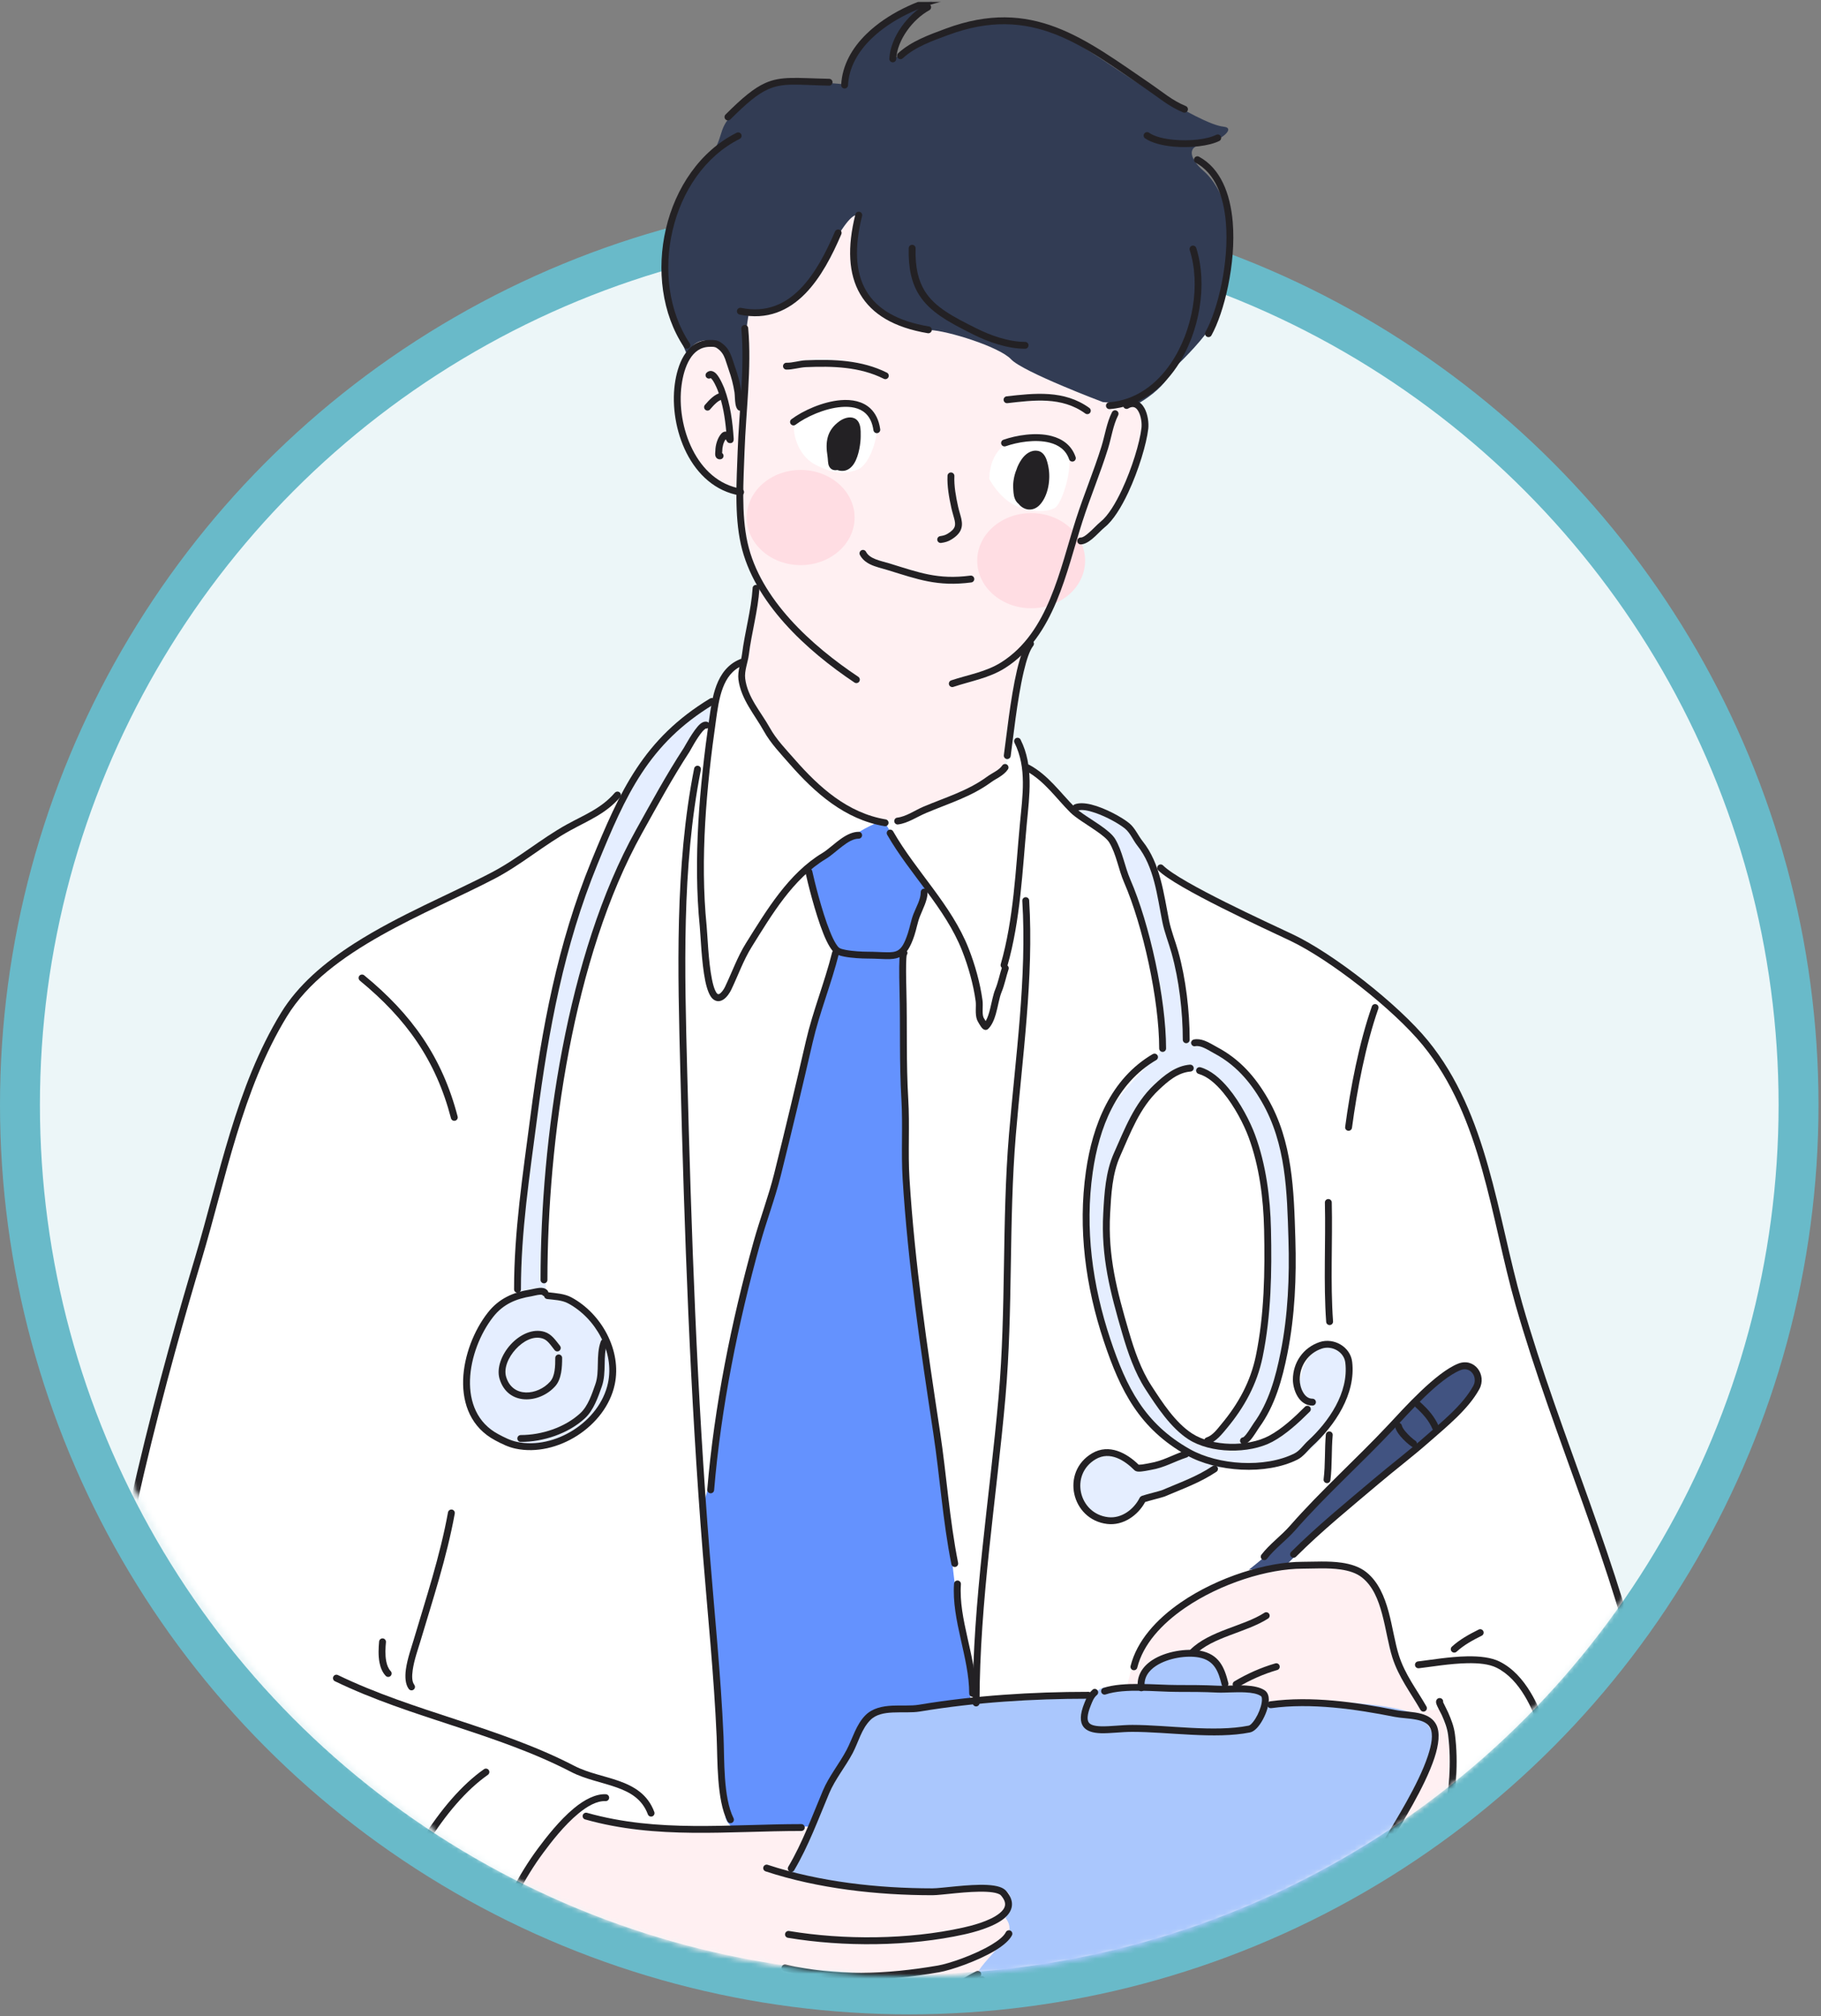 <svg width="365" height="404" viewBox="0 0 365 404" fill="none" xmlns="http://www.w3.org/2000/svg">
<rect x="0" y="0" width="365" height="404" fill="#808080" stroke="none"/>
<g clip-path="url(#clip0_5472_26790)">
<circle cx="182.25" cy="221.4" r="178.25" fill="#ECF6F8" stroke="#69BAC9" stroke-width="8"/>
<mask id="mask0_5472_26790" style="mask-type:alpha" maskUnits="userSpaceOnUse" x="8" y="-17" width="350" height="414">
<path d="M356.923 217.071C356.923 315.632 278.923 395.51 182.73 395.51C86.537 395.51 8.537 315.632 8.537 217.071C8.537 167.774 28.051 109.401 59.616 63.355C91.189 17.297 134.73 -16.308 182.73 -16.308C230.73 -16.308 274.271 17.297 305.844 63.355C337.409 109.401 356.923 167.774 356.923 217.071Z" fill="#ECF6F8" stroke="#69BAC9"/>
</mask>
<g mask="url(#mask0_5472_26790)">
<path fill-rule="evenodd" clip-rule="evenodd" d="M138.871 73.69C138.871 73.69 132.128 59.69 132.964 51.475C133.801 43.261 137.307 35.768 141.37 32.109C145.434 28.451 143.438 25.831 147.118 22.719C150.799 19.602 154.124 16.577 158.428 16.402C162.732 16.227 168.863 16.862 168.863 16.862C168.863 16.862 170.586 10.95 171.581 10.107C172.576 9.265 178.303 2.839 182.716 1.527C187.135 0.214 188.218 -0.628 184.767 2.385C181.316 5.399 178.592 8.407 178.636 10.54C178.68 12.672 181.103 10.879 186.342 7.909C191.581 4.945 202.765 2.194 209.766 5.388C216.761 8.582 226.238 15.817 231.817 18.973C237.395 22.123 242.591 25.109 245.265 25.388C247.939 25.667 244.275 28.549 240.972 28.97C237.669 29.391 238.653 32.044 241.251 34.264C243.849 36.484 247.491 42.375 246.167 51.202C244.844 60.029 244.51 63.294 241.634 66.974C238.757 70.66 234.961 74.106 234.961 74.106C234.961 74.106 233.326 79.662 221.885 83.704C210.444 87.746 161.305 91.76 150.29 87.002C139.276 82.244 138.871 73.701 138.871 73.701V73.69Z" fill="#323C54"/>
<path fill-rule="evenodd" clip-rule="evenodd" d="M171.793 43.146C171.793 43.146 170.738 42.407 167.582 47.877C164.432 53.346 162.999 56.162 159.384 59.405C155.775 62.648 150.049 63.091 150.049 63.091C150.049 63.091 149.546 65.509 149.524 68.15C149.502 70.786 148.583 81.604 148.583 81.604C148.583 81.604 146.155 71.076 145.761 70.414C145.367 69.758 140.013 65.126 137.246 71.803C134.484 78.481 134.637 82.37 137.142 88.178C139.652 93.986 142.928 96.715 145.553 97.677C148.178 98.64 148.709 101.314 148.709 101.314C148.709 101.314 148.37 105.651 149.436 109.638C150.503 113.625 151.974 117.191 151.974 117.191L151.148 122.993C151.148 122.993 149.086 132.301 148.971 133.122C148.856 133.942 147.812 139.482 147.812 139.482C147.812 139.482 160.828 169.677 173.735 169.108C186.642 168.539 198.963 160.604 199.395 159.696C199.828 158.788 202.103 150.524 202.103 150.524L205.515 130.015C205.515 130.015 211.044 121.358 212.559 116.693C214.069 112.028 215.015 108.096 215.015 108.096C215.015 108.096 218.892 107.806 220.172 106.231C221.447 104.65 224.941 100.373 227.003 95.413C229.065 90.453 229.601 85.153 229.273 83.409C228.945 81.664 226.675 80.472 225.412 80.669C224.148 80.865 221.047 80.57 221.047 80.57C221.047 80.57 205.018 74.532 202.66 72C200.303 69.468 189.852 66.263 186.472 66.143C183.092 66.023 175.217 62.703 173.593 59.536C171.968 56.375 171.175 53.663 171.203 50.775C171.23 47.887 171.782 43.146 171.782 43.146H171.793Z" fill="#FFF0F2"/>
<path fill-rule="evenodd" clip-rule="evenodd" d="M160.484 94.171C166.451 94.171 171.296 98.448 171.296 103.709C171.296 108.971 166.451 113.247 160.484 113.247C154.517 113.247 149.672 108.971 149.672 103.709C149.672 98.448 154.517 94.171 160.484 94.171Z" fill="#FFDDE3"/>
<path fill-rule="evenodd" clip-rule="evenodd" d="M206.685 102.813C212.652 102.813 217.497 107.089 217.497 112.351C217.497 117.612 212.652 121.889 206.685 121.889C200.719 121.889 195.873 117.612 195.873 112.351C195.873 107.089 200.719 102.813 206.685 102.813Z" fill="#FFDDE3"/>
<path fill-rule="evenodd" clip-rule="evenodd" d="M159.357 84.907C160.074 83.923 164.733 80.685 169.229 80.975C173.724 81.265 175.026 83.698 175.622 85.273C176.218 86.849 174.479 93.023 171.991 94.051C169.502 95.079 166.872 94.975 163.257 93.023C159.642 91.071 158.646 85.897 159.357 84.907Z" fill="white"/>
<path fill-rule="evenodd" clip-rule="evenodd" d="M198.307 96.004C198.307 96.004 198.028 90.36 202.726 88.424C207.424 86.493 212.663 88.254 213.97 90.731C215.277 93.209 212.925 100.898 211.449 101.768C209.972 102.638 206.368 102.78 203.24 101.161C200.112 99.548 198.307 95.998 198.307 95.998V96.004Z" fill="white"/>
<path fill-rule="evenodd" clip-rule="evenodd" d="M148.775 133.822C148.775 133.822 148.649 137.798 149.956 140.56C151.257 143.322 160.992 156.469 167.276 160.314C173.555 164.164 177.525 164.59 180.227 164.011C182.928 163.431 191.46 160.625 194.993 158.378C198.526 156.13 200.462 156.321 201.337 154.26C202.218 152.198 202.699 149.091 202.699 149.091C202.699 149.091 204.274 146.247 205.051 149.321C205.833 152.4 205.636 153.975 207.709 155.195C209.781 156.414 212.035 159.592 214.993 161.922C217.947 164.251 226.09 169.436 226.09 169.436C226.09 169.436 233.287 175.168 245.767 181.594C258.248 188.02 268.704 192.28 274.337 197.902C279.97 203.524 288.223 212.63 288.223 212.63C288.223 212.63 296.115 226.248 298.177 236.388C300.239 246.522 304.351 260.358 305.505 265.258C306.659 270.159 312.259 284.684 312.259 284.684C312.259 284.684 323.821 316.946 327.206 329.049C330.592 341.152 333.37 365.423 333.37 365.423C333.37 365.423 334.414 379.221 331.598 384.149C328.781 389.077 325.467 392.506 320.25 397.154C315.032 401.809 308.475 406.824 302.891 408.224C297.307 409.618 284.614 410.717 284.614 410.717C284.614 410.717 272.352 412.511 269.224 409.186C266.096 405.861 266.364 399.429 266.697 397.761C267.036 396.093 265.133 390.477 265.133 390.477L141.769 428.361L98.044 426.08C98.044 426.08 81.342 425.298 59.515 413.436C37.694 401.568 29.2 395.601 24.661 386.998C20.122 378.396 18.432 364.887 18.908 353.758C19.378 342.634 20.734 333.982 20.734 333.982C20.734 333.982 28.96 290.996 29.534 290.049C30.108 289.103 40.948 244.438 41.981 242.321C43.015 240.205 50.611 212.313 56.562 203.481C62.512 194.648 70.065 190.393 70.672 190.065C71.279 189.737 88.676 179.953 94.708 177.47C100.735 174.987 112.165 167.237 113.702 166.176C115.239 165.115 125.663 159.056 125.663 159.056C125.663 159.056 140.511 144.273 142.392 141.73C144.279 139.187 144.082 137.098 145.652 135.052C147.227 133.007 148.78 133.827 148.78 133.827L148.775 133.822Z" fill="white"/>
<path fill-rule="evenodd" clip-rule="evenodd" d="M167.009 190.098C167.009 190.098 163.984 181.528 163.585 179.565C163.186 177.601 162.01 173.866 162.01 173.866C162.01 173.866 168.267 169.179 170.542 167.724C172.817 166.269 176.339 164.224 177.17 164.793C178.007 165.362 178.898 167.937 179.938 169.54C180.977 171.142 185.97 178.717 185.97 178.717L180.9 191.629C180.9 191.629 181.157 198.34 181.108 199.324C181.053 200.309 180.829 224.241 181.409 233.5C181.988 242.764 183.908 260.539 183.908 260.539C183.908 260.539 189.552 297.799 190.088 304.597C190.629 311.395 191.433 318.926 192.205 322.765C192.97 326.604 194.972 335.929 194.972 335.929C194.972 335.929 194.135 348.212 190.192 353.178C186.249 358.144 157.252 369.334 153.741 369.29C150.23 369.241 145.401 365.899 145.428 364.023C145.455 362.147 144.646 345.686 144.646 345.686L140.987 301.578C140.987 301.578 142.781 294.993 143.027 294.178C143.273 293.358 147.878 262.458 148.299 261.479C148.72 260.5 157.52 227.161 158.51 223.475C159.5 219.789 163.191 205.756 163.191 205.756C163.191 205.756 166.063 194.216 166.528 193.598C166.987 192.975 167.014 190.098 167.014 190.098H167.009Z" fill="#6492FE"/>
<path fill-rule="evenodd" clip-rule="evenodd" d="M288.502 342.317C288.502 342.317 285.762 343.875 284.11 340.501C282.459 337.127 278.302 330.613 277.608 325.778C276.913 320.944 276.208 318.723 273.353 316.273C270.498 313.829 264.821 313.566 260.156 313.812C255.491 314.064 246.019 316.766 243.29 318.302C240.561 319.845 229.508 326.675 227.49 332.33C225.472 337.985 224.684 344.198 225.663 345.39C226.642 346.583 242.333 354.387 246.057 357.209C249.782 360.031 264.739 381.797 270.044 382.875C275.349 383.952 276.908 383.504 280.233 381.42C283.558 379.336 287.742 375.596 288.19 373.911C288.639 372.227 290.81 361.075 291.051 355.081C291.297 349.082 288.502 342.311 288.502 342.311V342.317Z" fill="#FFF0F2"/>
<path fill-rule="evenodd" clip-rule="evenodd" d="M155.541 381.376C156.033 380.343 158.385 374.349 160.282 370.323C162.18 366.298 168.119 353.577 170.012 350.919C171.904 348.256 172.894 344.373 174.48 343.531C176.066 342.688 189.809 341.693 195.574 341.07C201.338 340.446 219.337 340.074 219.337 340.074C219.337 340.074 219.61 337.668 222.963 338.122C226.315 338.576 228.831 337.947 228.831 337.947C228.831 337.947 228.743 334.403 232.019 332.872C235.295 331.34 241.836 331.45 243.471 333.222C245.106 334.999 245.921 338.494 245.921 338.494C245.921 338.494 252.085 338.97 252.96 339.516C253.835 340.063 253.655 341.901 253.655 341.901C253.655 341.901 259.862 340.763 266.616 340.999C273.37 341.234 282.602 342.147 284.926 344.307C287.251 346.468 288.58 349.317 286.463 353.796C284.341 358.275 279.446 366.812 274.787 376.028C270.127 385.248 250.362 425.692 250.362 425.692L138.598 427.814C138.598 427.814 143.181 418.155 144.942 413.129C146.703 408.098 147.972 402.355 150.072 397.51C152.172 392.664 155.048 382.41 155.541 381.382V381.376Z" fill="#AAC7FD"/>
<path fill-rule="evenodd" clip-rule="evenodd" d="M250.29 314.578C250.29 314.578 257.312 309.087 260.03 305.735C262.748 302.382 275.19 288.463 280.277 283.946C285.363 279.429 291.165 273.473 293.358 273.796C295.552 274.118 297.865 275.535 295.043 279.604C292.215 283.673 289.798 286.057 286.134 288.66C282.47 291.264 276.569 296.536 276.186 296.765C275.803 296.995 266.62 304.892 263.788 307.621C260.949 310.35 257.848 313.763 257.449 313.801C257.05 313.84 250.29 314.578 250.29 314.578Z" fill="#415381"/>
<path fill-rule="evenodd" clip-rule="evenodd" d="M115.464 363.099C115.464 363.099 122.568 365.483 129.869 365.965C137.17 366.446 145.494 366.32 151.586 366.096C157.679 365.872 162.612 366.041 162.612 366.041L157.712 375.328C157.712 375.328 175.82 379.796 185.653 379.052C195.486 378.308 201.223 378.002 202.213 379.44C203.203 380.884 201.557 384.379 201.557 384.379C201.557 384.379 203.4 386.266 201.442 388.645C199.484 391.029 196.678 393.791 195.721 395.629C194.764 397.461 194.441 399.008 191.674 401.305C188.907 403.602 174.95 408.147 172.888 408.771C170.826 409.394 156.76 409.99 151.362 410.05C145.959 410.111 137.783 410.127 137.783 410.127C137.783 410.127 113.145 406.971 106.079 405.5C99.013 404.034 96.224 403.356 96.224 403.356C96.224 403.356 97.268 387.206 104.247 377.286C111.231 367.37 115.464 363.094 115.464 363.094V363.099Z" fill="#FFF0F2"/>
<path fill-rule="evenodd" clip-rule="evenodd" d="M142.786 140.587L142.485 144.552C142.485 144.552 141.752 144.459 139.871 147.095C137.989 149.731 136.228 153.592 134.681 156.031C133.133 158.471 125.646 168.736 121.861 180.812C118.082 192.887 115.052 202.791 114.544 205.717C114.035 208.643 109.813 229.633 109.545 239.62C109.277 249.606 109.425 258.942 109.425 258.942C109.425 258.942 118.952 261.556 120.565 266.101C122.179 270.645 123.6 274.774 122.354 278.592C121.101 282.409 113.275 292.314 102.791 289.628C92.312 286.938 92.083 275.573 95.419 268.048C98.76 260.522 103.513 259.614 103.513 259.614L103.792 255.83C103.792 255.83 106.455 224 108.719 212.964C110.983 201.933 114.227 187.369 114.5 186.702C114.779 186.034 122.775 162.452 126.844 156.179C130.913 149.912 136.119 144.372 138.498 143.01C140.877 141.648 142.786 140.582 142.786 140.582V140.587Z" fill="#E5EEFF"/>
<path fill-rule="evenodd" clip-rule="evenodd" d="M215.596 161.867C215.596 161.867 224.138 162.211 227.332 167.319C230.526 172.427 232.724 177.546 233.944 183.945C235.158 190.344 237.931 208.441 237.931 208.441C237.931 208.441 247.874 211.946 251.713 218.061C255.552 224.175 259.123 233.921 259.112 241.638C259.101 249.354 259.058 261.906 257.669 269.902C256.285 277.897 255.218 280.582 253.2 284.066C251.182 287.555 248.224 290.574 249.049 289.989C249.875 289.404 256.996 287.512 259.036 285.215C261.076 282.918 263.072 281.124 263.072 281.124C263.072 281.124 259.998 280.987 260.458 277.432C260.917 273.877 262.077 271.034 265.205 269.869C268.333 268.704 271.237 273.019 270.75 276.809C270.264 280.599 266.856 285.598 264.658 288.392C262.459 291.181 259.528 293.09 256.4 293.528C253.271 293.965 245.041 293.812 245.041 293.812C245.041 293.812 241.951 295.721 239.112 297.082C236.274 298.444 229.58 300.238 229.58 300.238C229.58 300.238 228.847 303.339 225.38 304.132C221.907 304.93 216.044 304.498 215.847 299.194C215.65 293.883 217.553 291.542 220.539 291.209C223.526 290.875 227.376 292.735 227.846 293.659C228.316 294.583 231.636 294.096 233.452 293.413C235.268 292.729 238.636 290.771 238.636 290.771L233.621 288.463C233.621 288.463 221.972 277.864 219.582 260.812C217.192 243.754 217.728 231.58 220.78 225.346C223.832 219.116 232.26 211.296 232.26 211.296L233.539 207.052C233.539 207.052 229.695 186.373 228.196 182.835C226.698 179.297 224.614 171.596 223.482 169.622C222.35 167.648 215.579 161.867 215.579 161.867H215.596ZM223.892 231.334C224.28 230.355 228.136 221.474 229.755 219.647C231.374 217.82 236.509 213.314 240.211 214.84C243.914 216.365 250.078 220.773 252.161 232.909C254.245 245.045 253.9 253.79 253.736 255.923C253.572 258.056 253.184 270.481 251.642 275.135C250.099 279.789 247.961 282.125 246.802 283.804C245.642 285.483 241.89 289.262 241.89 289.262C241.89 289.262 232.708 283.678 229.897 277.558C227.091 271.438 223.99 260.845 223.99 260.845C223.99 260.845 221.136 249.923 221.923 242.989C222.711 236.054 223.493 232.308 223.881 231.329L223.892 231.334Z" fill="#E5EEFF"/>
<path fill-rule="evenodd" clip-rule="evenodd" d="M167.358 46.4C165.641 50.409 163.443 54.806 160.369 57.923C157.388 60.942 153.571 62.736 148.534 61.691C148.162 61.614 147.796 61.855 147.719 62.227C147.643 62.599 147.883 62.965 148.255 63.042C153.828 64.196 158.056 62.227 161.354 58.891C164.547 55.653 166.85 51.103 168.633 46.941C168.78 46.591 168.622 46.187 168.272 46.039C167.922 45.891 167.517 46.05 167.369 46.4H167.358Z" fill="#232124"/>
<path fill-rule="evenodd" clip-rule="evenodd" d="M171.459 42.938C169.797 49.55 170.07 54.926 172.406 58.929C174.752 62.955 179.187 65.64 185.969 66.772C186.341 66.832 186.696 66.581 186.762 66.209C186.822 65.831 186.57 65.476 186.193 65.416C179.915 64.371 175.769 61.965 173.598 58.24C171.416 54.494 171.246 49.468 172.799 43.277C172.892 42.911 172.668 42.533 172.296 42.44C171.93 42.347 171.552 42.572 171.459 42.938Z" fill="#232124"/>
<path fill-rule="evenodd" clip-rule="evenodd" d="M182.141 49.719C182.037 53.859 182.775 56.791 184.224 59.093C186.363 62.495 190.076 64.524 195.075 67.023C198.126 68.549 201.977 69.889 205.466 69.889C205.849 69.889 206.155 69.583 206.155 69.2C206.155 68.817 205.849 68.511 205.466 68.511C202.184 68.511 198.569 67.231 195.693 65.793C190.967 63.43 187.407 61.576 185.389 58.366C184.066 56.255 183.42 53.559 183.519 49.763C183.53 49.38 183.229 49.069 182.846 49.058C182.463 49.047 182.151 49.347 182.141 49.73V49.719Z" fill="#232124"/>
<path fill-rule="evenodd" clip-rule="evenodd" d="M169.977 17.086C170.163 13.46 172.012 10.343 174.626 7.789C178.646 3.867 184.487 1.27 189.174 0.225C189.545 0.143 189.781 -0.223 189.699 -0.595C189.617 -0.967 189.25 -1.202 188.878 -1.12C183.973 -0.032 177.875 2.697 173.669 6.804C170.798 9.604 168.812 13.039 168.605 17.015C168.583 17.392 168.878 17.72 169.255 17.737C169.633 17.759 169.961 17.463 169.977 17.086Z" fill="#232124"/>
<path fill-rule="evenodd" clip-rule="evenodd" d="M185.609 0.843C181.939 2.839 178.455 7.499 178.258 11.77C178.242 12.153 178.537 12.476 178.915 12.492C179.292 12.508 179.615 12.213 179.637 11.836C179.817 8.002 182.978 3.845 186.271 2.052C186.604 1.871 186.73 1.45 186.544 1.116C186.364 0.783 185.942 0.657 185.609 0.843Z" fill="#232124"/>
<path fill-rule="evenodd" clip-rule="evenodd" d="M180.949 11.677C183.503 9.353 186.85 8.21 190.038 7.023C206.905 0.756 217.05 9.2 229.891 17.961C232.39 19.662 234.282 21.341 237.154 22.528C237.504 22.67 237.908 22.506 238.056 22.156C238.198 21.806 238.034 21.401 237.684 21.253C234.911 20.11 233.09 18.47 230.673 16.823C217.443 7.8 206.937 -0.721 189.562 5.738C186.21 6.985 182.71 8.221 180.024 10.66C179.74 10.917 179.724 11.354 179.981 11.633C180.238 11.912 180.675 11.934 180.954 11.677H180.949Z" fill="#232124"/>
<path fill-rule="evenodd" clip-rule="evenodd" d="M229.529 27.723C230.793 28.609 232.898 29.167 235.195 29.38C238.575 29.692 242.365 29.26 244.394 28.248C244.733 28.079 244.87 27.663 244.7 27.324C244.531 26.985 244.115 26.843 243.776 27.018C241.911 27.953 238.422 28.297 235.321 28.013C233.297 27.827 231.432 27.384 230.317 26.602C230.005 26.383 229.573 26.46 229.354 26.771C229.136 27.083 229.212 27.515 229.524 27.734L229.529 27.723Z" fill="#232124"/>
<path fill-rule="evenodd" clip-rule="evenodd" d="M239.676 32.618C243.586 34.734 245.271 39.378 245.714 44.595C246.397 52.662 244.057 62.151 241.623 66.531C241.437 66.865 241.557 67.281 241.891 67.466C242.224 67.652 242.646 67.532 242.826 67.198C245.347 62.665 247.792 52.837 247.086 44.48C246.6 38.754 244.62 33.728 240.332 31.404C239.999 31.223 239.577 31.349 239.397 31.683C239.216 32.016 239.342 32.438 239.676 32.618Z" fill="#232124"/>
<path fill-rule="evenodd" clip-rule="evenodd" d="M238.466 50.113C240.664 56.977 239.139 66.241 234.698 72.782C231.777 77.081 227.583 80.204 222.316 80.608C221.939 80.636 221.654 80.969 221.682 81.347C221.709 81.724 222.042 82.008 222.42 81.981C228.113 81.544 232.674 78.207 235.835 73.559C240.511 66.679 242.086 56.922 239.778 49.698C239.664 49.337 239.275 49.134 238.914 49.249C238.553 49.364 238.351 49.752 238.466 50.113Z" fill="#232124"/>
<path fill-rule="evenodd" clip-rule="evenodd" d="M166.194 15.79C159.68 15.659 156.623 15.177 153.353 16.654C151.171 17.638 148.885 19.492 145.423 22.954C145.155 23.222 145.155 23.66 145.423 23.928C145.691 24.196 146.128 24.196 146.396 23.928C149.688 20.635 151.843 18.841 153.921 17.906C157.039 16.501 159.954 17.037 166.167 17.168C166.544 17.179 166.861 16.873 166.872 16.495C166.878 16.112 166.577 15.801 166.199 15.79H166.194Z" fill="#232124"/>
<path fill-rule="evenodd" clip-rule="evenodd" d="M147.653 26.602C140.275 30.294 135.386 37.682 133.477 45.837C131.574 53.98 132.64 62.872 137.109 69.577C137.322 69.895 137.749 69.977 138.066 69.769C138.383 69.555 138.465 69.129 138.257 68.812C133.991 62.413 133.001 53.92 134.817 46.148C136.633 38.393 141.249 31.344 148.265 27.832C148.604 27.663 148.741 27.247 148.572 26.908C148.402 26.569 147.986 26.433 147.647 26.602H147.653Z" fill="#232124"/>
<path fill-rule="evenodd" clip-rule="evenodd" d="M148.595 65.869C149.3 73.827 148.13 82.451 147.856 90.42C147.648 96.37 147.189 103.19 148.491 109.047C151.088 120.734 161.698 130.387 171.269 136.77C171.586 136.983 172.013 136.895 172.226 136.578C172.439 136.261 172.352 135.834 172.035 135.621C162.732 129.419 152.357 120.1 149.836 108.746C148.556 102.998 149.032 96.304 149.234 90.463C149.513 82.441 150.684 73.761 149.967 65.744C149.934 65.366 149.601 65.082 149.218 65.12C148.841 65.153 148.562 65.487 148.595 65.869Z" fill="#232124"/>
<path fill-rule="evenodd" clip-rule="evenodd" d="M222.891 82.588C221.83 84.677 221.464 87.242 220.775 89.474C219.249 94.39 217.231 99.148 215.661 104.049C214.037 109.107 212.659 114.801 210.482 119.996C208.355 125.077 205.456 129.682 200.747 132.684C197.641 134.664 194.08 135.195 190.662 136.338C190.301 136.458 190.104 136.846 190.225 137.207C190.345 137.568 190.733 137.765 191.094 137.645C194.616 136.469 198.275 135.889 201.485 133.849C206.44 130.694 209.514 125.875 211.756 120.532C213.949 115.304 215.338 109.567 216.974 104.475C218.549 99.575 220.567 94.806 222.093 89.889C222.765 87.729 223.094 85.241 224.122 83.217C224.291 82.878 224.16 82.463 223.821 82.293C223.482 82.118 223.066 82.255 222.897 82.594L222.891 82.588Z" fill="#232124"/>
<path fill-rule="evenodd" clip-rule="evenodd" d="M206.008 128.561C205.187 129.605 204.454 131.694 203.853 134.254C202.507 139.953 201.682 148.047 201.211 151.317C201.157 151.695 201.419 152.045 201.796 152.099C202.174 152.154 202.524 151.891 202.579 151.514C203.043 148.265 203.858 140.237 205.198 134.577C205.745 132.269 206.358 130.36 207.096 129.419C207.331 129.118 207.276 128.686 206.981 128.451C206.68 128.216 206.248 128.271 206.013 128.566L206.008 128.561Z" fill="#232124"/>
<path fill-rule="evenodd" clip-rule="evenodd" d="M150.859 117.841C150.558 122.321 149.295 126.608 148.737 131.044C148.534 132.668 147.802 134.505 148.009 136.152C148.507 140.117 151.274 143.218 153.107 146.515C154.457 148.944 156.481 151.044 158.286 153.111C163.35 158.903 169.388 164.235 177.301 165.558C177.679 165.619 178.029 165.367 178.094 164.99C178.155 164.612 177.903 164.257 177.526 164.197C169.929 162.928 164.181 157.76 159.319 152.203C157.575 150.212 155.606 148.194 154.304 145.848C152.554 142.698 149.842 139.767 149.366 135.982C149.174 134.445 149.902 132.733 150.093 131.219C150.651 126.756 151.92 122.446 152.221 117.94C152.248 117.562 151.958 117.229 151.581 117.207C151.203 117.18 150.87 117.469 150.848 117.847L150.859 117.841Z" fill="#232124"/>
<path fill-rule="evenodd" clip-rule="evenodd" d="M180.008 165.208C181.933 164.979 183.836 163.666 185.619 162.917C190.126 161.008 194.681 159.663 198.625 156.77C199.139 156.392 199.751 156.07 200.32 155.709C200.987 155.282 201.605 154.801 202.026 154.172C202.24 153.855 202.152 153.428 201.835 153.215C201.518 153.002 201.091 153.089 200.878 153.406C200.561 153.882 200.085 154.227 199.582 154.549C198.98 154.932 198.346 155.271 197.81 155.665C193.954 158.492 189.491 159.789 185.083 161.654C183.415 162.359 181.649 163.633 179.849 163.847C179.472 163.89 179.204 164.235 179.248 164.612C179.292 164.99 179.636 165.258 180.013 165.214L180.008 165.208Z" fill="#232124"/>
<path fill-rule="evenodd" clip-rule="evenodd" d="M189.918 95.331C189.82 97.426 190.236 99.744 190.69 101.79C190.87 102.605 191.105 103.305 191.264 103.939C191.417 104.524 191.515 105.038 191.357 105.52C191.193 106.006 190.772 106.444 189.979 106.931C189.464 107.248 189.043 107.346 188.453 107.434C188.075 107.489 187.813 107.839 187.868 108.21C187.922 108.588 188.272 108.85 188.65 108.796C189.443 108.681 190.006 108.533 190.7 108.107C191.69 107.499 192.237 106.898 192.527 106.296C192.883 105.558 192.872 104.798 192.68 103.928C192.522 103.223 192.243 102.435 192.035 101.495C191.608 99.564 191.204 97.376 191.297 95.397C191.313 95.014 191.018 94.697 190.64 94.675C190.263 94.658 189.935 94.954 189.918 95.331Z" fill="#232124"/>
<path fill-rule="evenodd" clip-rule="evenodd" d="M172.363 111.202C172.795 112.044 173.517 112.635 174.364 113.061C175.474 113.619 176.814 113.893 177.87 114.221C184.001 116.108 187.927 117.595 194.682 116.715C195.059 116.666 195.327 116.321 195.278 115.944C195.228 115.566 194.884 115.298 194.507 115.347C187.982 116.201 184.203 114.724 178.28 112.903C177.443 112.646 176.415 112.427 175.485 112.055C174.698 111.738 173.97 111.317 173.588 110.573C173.413 110.234 172.997 110.103 172.658 110.272C172.319 110.447 172.188 110.863 172.357 111.202H172.363Z" fill="#232124"/>
<path fill-rule="evenodd" clip-rule="evenodd" d="M157.618 74.062C158.843 74.095 160.27 73.624 161.55 73.57C166.942 73.346 172.324 73.488 177.148 75.905C177.487 76.075 177.902 75.938 178.072 75.599C178.241 75.26 178.105 74.844 177.766 74.674C172.729 72.159 167.123 71.962 161.495 72.197C160.248 72.246 158.859 72.722 157.661 72.689C157.279 72.678 156.961 72.979 156.95 73.356C156.94 73.739 157.24 74.056 157.618 74.062Z" fill="#232124"/>
<path fill-rule="evenodd" clip-rule="evenodd" d="M201.923 80.789C207.151 80.198 212.784 79.416 217.537 82.862C217.843 83.086 218.275 83.015 218.5 82.709C218.724 82.402 218.653 81.97 218.346 81.746C213.293 78.087 207.326 78.798 201.77 79.422C201.392 79.465 201.119 79.805 201.163 80.182C201.207 80.559 201.546 80.833 201.923 80.789Z" fill="#232124"/>
<path fill-rule="evenodd" clip-rule="evenodd" d="M159.461 85.109C161.55 83.54 165.275 81.828 168.622 81.56C170.503 81.407 172.27 81.697 173.489 82.829C174.293 83.573 174.851 84.672 175.07 86.209C175.125 86.586 175.475 86.849 175.846 86.794C176.224 86.739 176.486 86.389 176.432 86.017C176.158 84.098 175.425 82.747 174.424 81.817C172.931 80.439 170.804 80.001 168.512 80.187C164.903 80.483 160.889 82.315 158.635 84.01C158.329 84.24 158.269 84.672 158.499 84.973C158.728 85.279 159.161 85.339 159.461 85.109Z" fill="#232124"/>
<path fill-rule="evenodd" clip-rule="evenodd" d="M201.572 89.424C203.956 88.593 207.539 87.97 210.399 88.703C212.165 89.156 213.647 90.152 214.287 92.028C214.408 92.389 214.801 92.58 215.162 92.46C215.523 92.339 215.715 91.946 215.594 91.585C214.791 89.228 212.964 87.942 210.749 87.368C207.632 86.564 203.721 87.215 201.123 88.123C200.763 88.249 200.577 88.642 200.702 88.998C200.828 89.359 201.222 89.545 201.577 89.419L201.572 89.424Z" fill="#232124"/>
<path fill-rule="evenodd" clip-rule="evenodd" d="M167.823 94.188C168.397 94.39 168.911 94.407 169.365 94.303C170.131 94.128 170.754 93.586 171.224 92.826C172.209 91.235 172.515 88.626 172.515 87.483C172.515 86.952 172.559 86.034 172.362 85.284C172.187 84.601 171.815 84.054 171.208 83.802C170.218 83.392 169.037 83.846 168.255 84.409C165.717 86.242 165.4 88.566 165.87 91.464C165.958 92.022 165.925 92.832 166.144 93.351C166.275 93.657 166.472 93.893 166.734 94.046C166.986 94.188 167.309 94.27 167.741 94.204C167.763 94.204 167.79 94.193 167.812 94.188H167.823Z" fill="#232124"/>
<path fill-rule="evenodd" clip-rule="evenodd" d="M203.717 94.166C203.241 95.342 203.033 96.693 203.082 97.666C203.115 98.339 203.131 99.187 203.394 99.881C203.558 100.313 203.804 100.691 204.171 100.975C204.641 101.571 205.297 101.976 205.997 102.08C206.823 102.205 207.742 101.938 208.513 101.057C210.154 99.181 210.597 95.993 210.154 93.63C210.044 93.056 209.864 92.153 209.476 91.475C209.136 90.879 208.644 90.447 207.993 90.343C206.664 90.119 205.532 90.967 204.805 91.995C204.329 92.673 203.957 93.406 203.717 94.177V94.166ZM206.079 99.695C206.134 99.624 206.216 99.515 206.26 99.433C206.462 99.072 206.615 98.656 206.697 98.503C207.381 97.218 207.704 95.993 207.643 94.522C207.632 94.286 207.583 94.018 207.463 93.783C207.386 93.63 207.282 93.488 207.113 93.444C207.031 93.422 206.954 93.466 206.878 93.51C206.763 93.575 206.654 93.668 206.55 93.772C206.221 94.1 205.948 94.527 205.778 94.8C205.237 95.67 204.942 96.72 205.007 97.726C205.062 97.885 205.122 98.044 205.193 98.197C205.335 98.508 205.565 99.05 205.871 99.449C205.943 99.542 206.003 99.635 206.079 99.69V99.695Z" fill="#232124"/>
<path fill-rule="evenodd" clip-rule="evenodd" d="M206.204 99.919C206.275 99.941 206.352 99.947 206.423 99.947C206.538 99.947 206.768 99.936 206.986 99.662C207.331 99.23 207.55 98.629 207.686 97.967L207.697 97.912H207.725C208.102 97.967 208.447 97.704 208.501 97.327C208.561 96.901 208.638 96.474 208.676 96.042C208.715 95.604 208.736 95.162 208.736 94.724C208.736 94.04 208.611 93.712 208.534 93.597C208.37 93.357 208.162 93.286 207.976 93.269C208.009 93.143 208.004 93.001 207.954 92.87C207.829 92.514 207.429 92.329 207.074 92.454C206.718 92.586 206.418 92.843 206.177 93.171C205.92 93.521 205.728 93.958 205.559 94.292C204.886 95.588 204.492 96.862 204.399 98.328C204.389 98.47 204.296 99.4 204.465 99.826C204.591 100.144 204.815 100.33 205.072 100.406C205.444 100.51 205.832 100.384 206.144 100.007C206.166 99.98 206.188 99.947 206.21 99.914L206.204 99.919Z" fill="#232124"/>
<path fill-rule="evenodd" clip-rule="evenodd" d="M148.889 81.15C148.878 81.106 148.774 80.723 148.742 80.45C148.654 79.706 148.654 78.809 148.589 78.399C148.315 76.693 147.938 75.238 147.358 73.614C146.603 71.481 146.395 69.895 144.459 68.604C143.738 68.123 143.12 68.128 142.283 68.128C139.882 68.128 138.219 69.419 137.104 71.229C136.065 72.919 135.512 75.085 135.255 76.982C134.664 81.352 135.447 86.493 137.596 90.748C139.783 95.074 143.371 98.47 148.331 99.296C148.709 99.362 149.059 99.105 149.125 98.727C149.185 98.35 148.933 98 148.556 97.934C144.044 97.18 140.806 94.051 138.821 90.119C136.797 86.116 136.059 81.276 136.617 77.163C136.847 75.446 137.333 73.482 138.274 71.945C139.138 70.534 140.412 69.501 142.277 69.501C142.813 69.501 143.229 69.435 143.688 69.747C144.618 70.37 145.028 71.092 145.345 71.934C145.586 72.58 145.777 73.291 146.056 74.073C146.603 75.615 146.959 76.999 147.221 78.623C147.298 79.099 147.287 80.226 147.424 81.002C147.511 81.511 147.686 81.904 147.883 82.101C148.151 82.369 148.589 82.369 148.857 82.101C149.114 81.839 149.125 81.423 148.884 81.155L148.889 81.15Z" fill="#232124"/>
<path fill-rule="evenodd" clip-rule="evenodd" d="M142.469 75.768C142.562 75.856 142.72 76.014 142.819 76.157C143.404 76.993 143.891 78.295 143.907 78.344C144.88 80.964 145.323 83.72 145.57 86.488C145.493 86.477 145.416 86.477 145.34 86.488C145.105 86.51 144.848 86.608 144.596 86.881C143.814 87.729 143.387 89.222 143.387 90.349C143.387 90.502 143.338 90.77 143.344 90.994C143.344 91.191 143.387 91.371 143.448 91.508C143.535 91.705 143.672 91.847 143.852 91.94C144.005 92.022 144.197 92.066 144.448 92.028C144.826 91.968 145.077 91.612 145.017 91.24C144.99 91.054 144.886 90.896 144.744 90.792C144.755 90.639 144.771 90.442 144.771 90.354C144.771 89.621 144.99 88.664 145.444 88.03C145.477 88.074 145.509 88.123 145.531 88.156C145.63 88.32 145.717 88.467 145.772 88.533C145.848 88.626 145.92 88.681 145.98 88.713C146.198 88.845 147.134 88.998 147.057 87.855C146.833 84.47 146.39 81.068 145.198 77.868C145.17 77.803 144.383 75.752 143.557 74.888C143.212 74.532 142.84 74.352 142.507 74.335C142.206 74.325 141.9 74.418 141.621 74.697C141.353 74.964 141.353 75.402 141.621 75.67C141.851 75.9 142.206 75.933 142.469 75.768Z" fill="#232124"/>
<path fill-rule="evenodd" clip-rule="evenodd" d="M142.332 82.036C142.688 81.626 143.093 81.15 143.552 80.751C143.935 80.417 144.356 80.127 144.832 80.045C145.209 79.98 145.455 79.618 145.39 79.247C145.324 78.875 144.963 78.623 144.591 78.689C143.262 78.93 142.141 80.16 141.299 81.133C141.047 81.423 141.08 81.855 141.364 82.107C141.649 82.359 142.086 82.326 142.338 82.041L142.332 82.036Z" fill="#232124"/>
<path fill-rule="evenodd" clip-rule="evenodd" d="M226.156 81.844C226.632 81.566 227.031 81.494 227.37 81.62C227.72 81.751 227.982 82.069 228.196 82.457C228.726 83.425 228.907 84.814 228.792 85.793C228.453 88.681 226.91 93.794 224.903 98.093C223.596 100.893 222.103 103.348 220.594 104.557C219.905 105.11 218.953 106.192 218.001 106.969C217.509 107.368 217.05 107.713 216.618 107.713C216.235 107.713 215.929 108.019 215.929 108.402C215.929 108.785 216.235 109.091 216.618 109.091C217.296 109.091 218.094 108.67 218.871 108.035C219.817 107.264 220.769 106.181 221.452 105.635C223.082 104.333 224.734 101.702 226.15 98.678C228.223 94.237 229.804 88.943 230.154 85.957C230.296 84.737 230.061 83.004 229.399 81.801C229.016 81.101 228.491 80.576 227.851 80.335C227.195 80.089 226.402 80.122 225.467 80.658C225.139 80.849 225.024 81.27 225.215 81.598C225.406 81.926 225.828 82.041 226.156 81.85V81.844Z" fill="#232124"/>
<path fill-rule="evenodd" clip-rule="evenodd" d="M148.293 132.115C145.87 133.116 144.459 135.08 143.595 137.371C142.78 139.531 142.452 141.992 142.146 144.136C140.215 157.661 138.903 172.077 140.264 185.712C140.439 187.484 140.614 192.887 141.353 196.524C141.708 198.269 142.239 199.63 142.879 200.177C143.59 200.79 144.317 200.719 144.973 200.308C145.684 199.865 146.297 198.914 146.576 198.323C147.916 195.529 149.015 192.406 150.666 189.759C154.692 183.316 158.93 176.081 165.575 172.094C166.548 171.509 167.68 170.464 168.878 169.556C169.923 168.763 171.011 168.063 172.105 168.063C172.482 168.063 172.794 167.757 172.794 167.374C172.794 166.991 172.488 166.685 172.105 166.685C171 166.685 169.874 167.194 168.791 167.926C167.363 168.889 166.007 170.229 164.869 170.913C158.039 175.009 153.642 182.408 149.502 189.026C147.823 191.711 146.696 194.883 145.334 197.727C145.165 198.083 144.842 198.629 144.443 198.985C144.24 199.165 144.011 199.324 143.775 199.127C143.611 198.985 143.475 198.75 143.343 198.454C143.086 197.886 142.879 197.12 142.704 196.245C141.976 192.652 141.812 187.314 141.637 185.564C140.286 172.034 141.593 157.738 143.513 144.317C143.803 142.266 144.109 139.914 144.886 137.847C145.619 135.911 146.778 134.226 148.823 133.379C149.173 133.231 149.343 132.832 149.195 132.476C149.048 132.126 148.648 131.957 148.293 132.105V132.115Z" fill="#232124"/>
<path fill-rule="evenodd" clip-rule="evenodd" d="M197.568 204.618C197.377 204.317 197.164 203.962 197.136 203.902C196.961 203.459 196.956 202.917 196.961 202.376C196.972 201.703 197.011 201.019 196.929 200.434C196.458 196.967 195.419 193.27 194.134 190.016C190.71 181.326 183.59 174.582 179.023 166.592C178.832 166.264 178.416 166.149 178.082 166.335C177.754 166.521 177.639 166.942 177.825 167.276C182.359 175.206 189.452 181.894 192.849 190.519C194.09 193.675 195.102 197.257 195.561 200.62C195.632 201.14 195.589 201.752 195.583 202.354C195.572 203.087 195.616 203.814 195.857 204.41C195.922 204.574 196.573 205.799 196.972 206.138C197.426 206.521 197.842 206.412 198.11 206.138C198.793 205.455 199.253 204.405 199.592 203.24C200.04 201.698 200.281 199.948 200.762 198.783C201.38 197.284 201.648 195.758 202.157 194.232C202.277 193.871 202.08 193.483 201.719 193.363C201.358 193.243 200.97 193.439 200.85 193.8C200.352 195.293 200.095 196.792 199.488 198.258C199.072 199.269 198.815 200.702 198.476 202.086C198.247 203.016 197.984 203.923 197.568 204.613V204.618Z" fill="#232124"/>
<path fill-rule="evenodd" clip-rule="evenodd" d="M203.344 148.834C205.86 153.86 204.947 159.537 204.443 164.935C203.563 174.314 203.191 184.109 200.588 193.21C200.484 193.576 200.697 193.959 201.058 194.063C201.425 194.167 201.807 193.954 201.911 193.587C204.536 184.405 204.925 174.528 205.811 165.061C206.341 159.406 207.205 153.477 204.569 148.216C204.4 147.877 203.984 147.741 203.645 147.91C203.306 148.08 203.169 148.495 203.339 148.834H203.344Z" fill="#232124"/>
<path fill-rule="evenodd" clip-rule="evenodd" d="M161.452 174.856C161.818 176.568 163.366 182.944 165.056 187.145C165.843 189.102 166.707 190.59 167.468 191.093C167.834 191.339 168.468 191.547 169.223 191.695C170.771 191.996 172.86 192.083 173.73 192.083C175.759 192.083 177.257 192.242 178.422 192.192C179.324 192.154 180.052 191.996 180.686 191.618C181.687 191.022 182.48 189.852 183.268 187.484C183.689 186.22 183.902 184.875 184.383 183.639C184.968 182.14 185.931 180.423 185.931 178.761C185.931 178.383 185.619 178.072 185.242 178.072C184.864 178.072 184.553 178.383 184.553 178.761C184.553 180.259 183.623 181.785 183.098 183.141C182.606 184.399 182.387 185.766 181.96 187.052C181.326 188.955 180.785 189.961 179.981 190.437C179.401 190.781 178.701 190.836 177.793 190.825C176.732 190.82 175.42 190.71 173.735 190.71C172.915 190.71 170.946 190.628 169.491 190.344C168.955 190.24 168.496 190.125 168.239 189.95C168.02 189.808 167.812 189.535 167.588 189.185C167.172 188.545 166.757 187.653 166.346 186.63C164.684 182.501 163.174 176.245 162.808 174.566C162.726 174.194 162.36 173.959 161.988 174.035C161.616 174.117 161.381 174.484 161.463 174.856H161.452Z" fill="#232124"/>
<path fill-rule="evenodd" clip-rule="evenodd" d="M166.785 190.869C165.292 196.847 162.929 202.584 161.546 208.572C159.5 217.443 157.378 226.374 155.169 235.206C154.015 239.811 152.319 244.257 151.045 248.824C146.599 264.755 143.137 282.01 141.764 298.493C141.731 298.871 142.016 299.204 142.393 299.237C142.771 299.27 143.104 298.986 143.137 298.608C144.504 282.207 147.95 265.04 152.374 249.196C153.654 244.618 155.355 240.161 156.509 235.54C158.718 226.696 160.846 217.76 162.891 208.878C164.269 202.901 166.632 197.169 168.125 191.203C168.218 190.836 167.994 190.459 167.622 190.366C167.255 190.273 166.878 190.497 166.785 190.869Z" fill="#232124"/>
<path fill-rule="evenodd" clip-rule="evenodd" d="M181.736 191.399C181.818 191.301 181.873 191.175 181.884 191.039C181.922 190.661 181.643 190.322 181.266 190.284C181.091 190.267 180.916 190.306 180.757 190.426C180.648 190.508 180.456 190.732 180.38 191.164C180.221 192.045 180.199 194.664 180.298 198.482C180.484 205.745 180.237 213.024 180.675 220.276C180.992 225.608 180.593 230.957 180.927 236.289C181.998 253.44 184.498 270.224 187.063 287.145C188.392 295.912 188.955 304.734 190.694 313.451C190.771 313.823 191.132 314.064 191.504 313.993C191.875 313.916 192.116 313.555 192.045 313.183C190.306 304.488 189.748 295.682 188.425 286.943C185.865 270.066 183.371 253.32 182.299 236.207C181.966 230.875 182.37 225.526 182.048 220.194C181.616 212.958 181.862 205.695 181.676 198.449C181.599 195.529 181.588 193.33 181.665 192.105C181.681 191.81 181.72 191.525 181.741 191.394L181.736 191.399Z" fill="#232124"/>
<path fill-rule="evenodd" clip-rule="evenodd" d="M141.442 145.99C141.759 146.045 142.076 145.881 142.202 145.569C142.344 145.219 142.174 144.814 141.819 144.672C141.425 144.514 140.867 144.618 140.304 145.11C139.024 146.231 137.225 149.622 137.077 149.846C133.539 155.271 130.613 160.669 127.457 166.341C113.593 191.241 108.349 228.375 108.349 256.475C108.349 256.858 108.655 257.164 109.038 257.164C109.421 257.164 109.727 256.858 109.727 256.475C109.727 228.589 114.9 191.722 128.661 167.013C131.8 161.375 134.715 155.999 138.231 150.601C138.352 150.415 139.659 147.91 140.802 146.576C141.015 146.324 141.349 146.061 141.442 145.99Z" fill="#232124"/>
<path fill-rule="evenodd" clip-rule="evenodd" d="M142.322 139.969C128.972 148.041 124.296 158.438 118.51 172.586C111.712 189.212 108.611 206.1 106.298 223.825C104.799 235.332 103.038 246.751 103.038 258.362C103.038 258.745 103.344 259.051 103.727 259.051C104.11 259.051 104.416 258.745 104.416 258.362C104.416 246.811 106.172 235.452 107.665 224.006C109.962 206.395 113.03 189.622 119.79 173.111C125.456 159.264 129.973 149.053 143.038 141.156C143.361 140.959 143.47 140.532 143.274 140.21C143.077 139.887 142.65 139.778 142.327 139.974L142.322 139.969Z" fill="#232124"/>
<path fill-rule="evenodd" clip-rule="evenodd" d="M109.912 258.958C109.896 258.871 109.868 258.789 109.814 258.707C109.578 258.335 109.163 258.116 108.627 258.072C107.888 258.012 106.849 258.313 106.357 258.395C102.851 258.947 99.997 260.2 97.765 263.049C94.998 266.587 92.985 271.668 92.832 276.492C92.679 281.43 94.462 286.084 99.264 288.633C100.593 289.338 101.873 289.984 103.366 290.295C111.596 292.029 121.408 285.882 123.213 277.449C124.673 270.64 120.549 263.213 114.55 259.986C113.144 259.226 111.465 259.149 109.912 258.958ZM108.676 259.478C108.627 259.467 108.424 259.434 108.293 259.439C107.681 259.467 106.948 259.691 106.576 259.751C103.437 260.249 100.855 261.337 98.854 263.891C96.25 267.216 94.353 271.996 94.21 276.525C94.074 280.938 95.616 285.127 99.909 287.408C101.123 288.053 102.288 288.655 103.644 288.939C111.197 290.531 120.205 284.892 121.862 277.153C123.196 270.924 119.384 264.148 113.893 261.189C112.614 260.5 111.066 260.484 109.655 260.309C109.343 260.271 109.108 260.03 109.059 259.735C108.906 259.696 108.763 259.609 108.67 259.472L108.676 259.478Z" fill="#232124"/>
<path fill-rule="evenodd" clip-rule="evenodd" d="M112.242 269.677C111.367 268.594 110.579 267.337 109.152 266.894C106.828 266.166 104.208 267.402 102.359 269.426C100.527 271.433 99.494 274.173 100.133 276.306C101.763 281.742 108.151 281.315 111.301 277.766C112.581 276.322 112.674 273.91 112.674 272.111C112.674 271.728 112.368 271.422 111.985 271.422C111.602 271.422 111.296 271.734 111.296 272.111C111.296 272.904 111.296 273.828 111.148 274.72C111.017 275.518 110.776 276.284 110.273 276.853C107.79 279.647 102.737 280.194 101.452 275.912C100.932 274.178 101.884 271.985 103.377 270.356C104.853 268.742 106.888 267.632 108.742 268.212C109.267 268.376 109.655 268.704 110.005 269.087C110.426 269.546 110.782 270.071 111.17 270.552C111.411 270.848 111.843 270.891 112.138 270.656C112.433 270.416 112.477 269.984 112.242 269.688V269.677Z" fill="#232124"/>
<path fill-rule="evenodd" clip-rule="evenodd" d="M120.419 268.808C119.899 270.208 119.855 271.745 119.828 273.292C119.801 274.692 119.79 276.098 119.33 277.389C118.641 279.336 117.881 281.742 116.311 283.191C113.194 286.068 108.545 287.566 104.383 287.566C104.001 287.566 103.694 287.873 103.694 288.256C103.694 288.638 104.001 288.945 104.383 288.945C108.873 288.945 113.883 287.304 117.247 284.203C118.969 282.611 119.872 279.992 120.626 277.848C121.13 276.421 121.168 274.867 121.201 273.32C121.228 271.925 121.244 270.541 121.709 269.284C121.84 268.928 121.66 268.529 121.305 268.398C120.949 268.266 120.55 268.447 120.419 268.802V268.808Z" fill="#232124"/>
<path fill-rule="evenodd" clip-rule="evenodd" d="M205.675 154.495C209.372 156.513 211.609 159.887 214.518 162.797C215.618 163.896 217.854 165.208 219.747 166.526C220.884 167.319 221.901 168.102 222.35 168.845C223.761 171.197 224.198 174.271 225.298 176.797C229.088 185.52 232.347 200.336 232.347 210.098C232.347 210.481 232.654 210.787 233.036 210.787C233.419 210.787 233.725 210.481 233.725 210.098C233.725 200.172 230.417 185.11 226.561 176.245C225.44 173.663 224.97 170.53 223.531 168.129C223.012 167.259 221.863 166.313 220.534 165.389C218.719 164.126 216.553 162.873 215.497 161.818C212.495 158.815 210.16 155.364 206.342 153.281C206.009 153.1 205.587 153.22 205.407 153.554C205.227 153.888 205.347 154.309 205.68 154.489L205.675 154.495Z" fill="#232124"/>
<path fill-rule="evenodd" clip-rule="evenodd" d="M215.917 162.458C216.782 162.124 218.121 162.403 219.538 162.89C221.851 163.683 224.34 165.099 225.483 166.034C226.56 166.915 227.096 168.359 227.955 169.436C231.356 173.685 231.936 179.537 232.97 184.695C233.402 186.866 234.244 188.906 234.835 191.028C236.333 196.376 237.077 202.786 237.077 208.353C237.077 208.731 237.389 209.043 237.766 209.043C238.143 209.043 238.455 208.736 238.455 208.353C238.455 202.666 237.695 196.119 236.164 190.656C235.578 188.567 234.747 186.559 234.321 184.427C233.249 179.067 232.571 173.002 229.032 168.577C228.113 167.429 227.506 165.914 226.358 164.973C224.925 163.797 221.529 161.911 218.75 161.227C217.438 160.904 216.251 160.855 215.42 161.183C215.064 161.32 214.889 161.719 215.026 162.075C215.163 162.43 215.562 162.605 215.917 162.468V162.458Z" fill="#232124"/>
<path fill-rule="evenodd" clip-rule="evenodd" d="M231.067 211.219C222.645 216.141 218.992 225.406 217.663 234.714C216.022 246.21 217.592 257.815 221.25 268.775C224.597 278.821 228.426 286.303 237.843 291.602C243.859 294.988 253.753 295.644 260.064 292.488C261.251 291.892 262.098 290.662 263.066 289.77C267.556 285.652 271.789 279.357 271.029 272.904C270.674 269.874 267.343 267.993 264.516 268.933C261.19 270.044 259.145 273.068 259.145 276.464C259.145 277.618 259.55 279.21 260.414 280.303C261.054 281.113 261.94 281.66 263.072 281.66C263.455 281.66 263.761 281.348 263.761 280.971C263.761 280.593 263.455 280.282 263.072 280.282C262.202 280.282 261.601 279.713 261.196 279.013C260.731 278.209 260.518 277.219 260.518 276.464C260.518 273.664 262.202 271.159 264.948 270.241C266.982 269.562 269.399 270.886 269.656 273.068C270.367 279.089 266.32 284.919 262.131 288.759C261.251 289.563 260.518 290.722 259.446 291.258C253.501 294.228 244.187 293.593 238.516 290.405C229.432 285.297 225.784 278.039 222.552 268.343C218.964 257.585 217.411 246.199 219.024 234.916C220.293 226.024 223.711 217.12 231.762 212.417C232.09 212.225 232.199 211.804 232.008 211.476C231.816 211.148 231.395 211.039 231.067 211.23V211.219Z" fill="#232124"/>
<path fill-rule="evenodd" clip-rule="evenodd" d="M238.521 213.341C235.623 213.582 233.348 215.474 231.308 217.399C227.332 221.156 225.44 226.21 223.246 231.132C221.606 234.823 221.354 239.078 221.135 243.071C220.649 251.859 222.541 258.974 224.953 267.249C226.058 271.034 227.452 275.081 229.618 278.417C231.866 281.879 234.66 286.133 238.199 288.42C242.629 291.285 250.362 291.406 255.021 288.923C257.739 287.473 260.348 285.056 262.536 282.874C262.804 282.606 262.804 282.168 262.536 281.9C262.268 281.633 261.83 281.633 261.562 281.9C259.468 283.995 256.979 286.319 254.376 287.709C250.105 289.984 243.017 289.891 238.953 287.266C235.574 285.078 232.932 280.982 230.783 277.667C228.683 274.441 227.348 270.525 226.282 266.866C223.914 258.756 222.038 251.777 222.514 243.153C222.727 239.324 222.935 235.239 224.51 231.7C226.626 226.942 228.415 222.037 232.254 218.411C234.07 216.694 236.055 214.938 238.636 214.725C239.014 214.692 239.298 214.358 239.265 213.981C239.232 213.604 238.899 213.319 238.521 213.352V213.341Z" fill="#232124"/>
<path fill-rule="evenodd" clip-rule="evenodd" d="M240.255 215.201C242.022 215.698 243.695 217.159 245.183 218.958C247.507 221.769 249.35 225.417 250.258 227.856C252.413 233.675 253.244 240.194 253.375 246.363C253.556 254.785 253.435 263.366 251.729 271.657C250.652 276.891 248.202 281.31 244.844 285.341C244.012 286.336 243.11 287.627 241.836 288.053C241.475 288.174 241.278 288.562 241.398 288.923C241.518 289.284 241.907 289.481 242.268 289.36C243.777 288.857 244.915 287.402 245.899 286.221C249.405 282.015 251.953 277.394 253.08 271.931C254.808 263.541 254.939 254.856 254.753 246.33C254.617 240.013 253.758 233.336 251.549 227.375C250.602 224.826 248.677 221.014 246.244 218.077C244.559 216.043 242.629 214.435 240.627 213.872C240.261 213.768 239.883 213.981 239.779 214.347C239.675 214.714 239.889 215.097 240.255 215.195V215.201Z" fill="#232124"/>
<path fill-rule="evenodd" clip-rule="evenodd" d="M249.191 288.02C248.835 288.048 248.551 288.343 248.551 288.709C248.551 289.076 248.862 289.399 249.24 289.399C249.617 289.399 250.115 289.136 250.574 288.638C251.285 287.867 252.056 286.511 252.401 286.035C255.556 281.698 257.011 276.437 258.05 271.225C259.549 263.716 259.877 255.945 259.642 248.31C259.347 238.586 259.117 228.758 254.096 220.09C251.586 215.753 248.491 212.253 244.022 209.868C243.262 209.464 242.36 208.878 241.441 208.539C240.725 208.277 239.992 208.157 239.292 208.304C238.92 208.381 238.679 208.747 238.761 209.119C238.838 209.491 239.204 209.732 239.576 209.65C240.156 209.529 240.768 209.726 241.359 209.994C242.075 210.317 242.77 210.76 243.372 211.082C247.605 213.336 250.52 216.666 252.899 220.779C257.799 229.245 257.968 238.854 258.258 248.348C258.488 255.879 258.171 263.547 256.689 270.952C255.688 275.967 254.315 281.047 251.274 285.22C250.99 285.614 250.405 286.631 249.814 287.386C249.644 287.599 249.48 287.785 249.322 287.922C249.278 287.96 249.201 288.004 249.18 288.02H249.191Z" fill="#232124"/>
<path fill-rule="evenodd" clip-rule="evenodd" d="M229.546 300.982C230.404 300.708 233.117 300.019 233.434 299.888C237.093 298.318 240.495 297.148 243.82 294.928C244.137 294.714 244.219 294.288 244.011 293.971C243.798 293.653 243.371 293.571 243.054 293.779C239.8 295.95 236.475 297.082 232.893 298.619C232.559 298.761 229.573 299.505 228.939 299.735C228.594 299.861 228.468 300.074 228.441 300.129C227.282 302.442 224.815 304.34 222.102 304.023C216.201 303.328 214.397 295.48 219.603 292.417C222.502 290.717 225.444 292.664 227.38 294.605C227.517 294.742 227.796 294.884 228.2 294.895C228.933 294.922 230.399 294.605 230.667 294.556C233.451 294.091 235.299 292.899 237.875 292.056C238.236 291.936 238.433 291.548 238.318 291.187C238.198 290.826 237.809 290.629 237.448 290.744C234.938 291.564 233.144 292.74 230.437 293.194C230.268 293.221 229.595 293.369 228.96 293.457C228.709 293.489 228.375 293.5 228.228 293.506C225.887 291.214 222.332 289.207 218.898 291.225C212.548 294.961 214.736 304.537 221.933 305.384C225.127 305.762 228.091 303.667 229.54 300.976L229.546 300.982Z" fill="#232124"/>
<path fill-rule="evenodd" clip-rule="evenodd" d="M139.133 153.997C135.228 173.674 135.857 194.752 136.365 214.73C137.191 247.03 138.296 279.117 140.872 311.318C141.845 323.498 143.114 335.841 143.645 348.043C143.847 352.724 143.623 360.616 145.799 364.958C145.969 365.297 146.385 365.44 146.724 365.265C147.063 365.095 147.199 364.679 147.03 364.34C144.93 360.14 145.22 352.505 145.023 347.977C144.492 335.765 143.223 323.399 142.25 311.203C139.674 279.029 138.575 246.965 137.743 214.692C137.235 194.812 136.6 173.844 140.483 154.265C140.56 153.893 140.314 153.527 139.942 153.456C139.57 153.379 139.209 153.625 139.133 153.997Z" fill="#232124"/>
<path fill-rule="evenodd" clip-rule="evenodd" d="M204.909 180.516C205.861 195.829 203.514 212.045 202.24 227.314C200.785 244.755 201.699 262.376 200.162 279.833C198.368 300.151 194.961 320.9 194.961 341.256C194.961 341.638 195.273 341.945 195.65 341.945C196.027 341.945 196.339 341.638 196.339 341.256C196.339 320.944 199.746 300.233 201.535 279.954C203.077 262.496 202.164 244.875 203.613 227.429C204.893 212.1 207.239 195.813 206.287 180.434C206.265 180.057 205.937 179.767 205.554 179.789C205.177 179.811 204.887 180.139 204.909 180.516Z" fill="#232124"/>
<path fill-rule="evenodd" clip-rule="evenodd" d="M191.227 317.356C190.97 320.982 191.73 324.723 192.572 328.48C193.381 332.117 194.267 335.77 194.267 339.341C194.267 339.724 194.574 340.031 194.956 340.031C195.339 340.031 195.646 339.724 195.646 339.341C195.646 335.672 194.754 331.915 193.917 328.179C193.108 324.559 192.353 320.949 192.605 317.454C192.632 317.077 192.348 316.744 191.965 316.716C191.588 316.689 191.254 316.973 191.227 317.356Z" fill="#232124"/>
<path fill-rule="evenodd" clip-rule="evenodd" d="M123.224 158.864C120.549 161.993 117.12 163.283 113.658 165.187C108.435 168.058 103.869 172.039 98.553 174.823C90.442 179.072 79.953 183.338 71.044 189.037C65.022 192.887 59.728 197.394 56.327 202.961C47.259 217.804 43.983 235.693 39.056 252.116C33.226 271.548 20.817 315.245 18.487 348.901C17.48 363.449 18.372 376.132 22.424 384.237C30.404 400.19 46.898 407.398 61.544 415.29C71.963 420.895 85.187 426.315 97.317 426.315C97.694 426.315 98.006 426.009 98.006 425.626C98.006 425.243 97.7 424.937 97.317 424.937C85.406 424.937 72.427 419.583 62.2 414.075C47.79 406.315 31.503 399.309 23.66 383.619C19.69 375.678 18.881 363.247 19.87 348.994C22.195 315.447 34.577 271.887 40.385 252.51C45.279 236.196 48.506 218.416 57.514 203.677C61.643 196.918 68.676 191.799 76.327 187.484C84.076 183.114 92.466 179.57 99.209 176.043C104.531 173.253 109.103 169.272 114.337 166.395C117.946 164.41 121.495 163.026 124.285 159.761C124.531 159.471 124.498 159.039 124.208 158.788C123.918 158.542 123.486 158.575 123.235 158.864H123.224Z" fill="#232124"/>
<path fill-rule="evenodd" clip-rule="evenodd" d="M72.126 196.508C81.434 204.148 87.368 212.472 90.393 224.082C90.491 224.449 90.863 224.673 91.235 224.574C91.601 224.481 91.826 224.104 91.727 223.732C88.626 211.826 82.55 203.278 73.001 195.441C72.706 195.2 72.274 195.244 72.033 195.534C71.793 195.829 71.836 196.261 72.132 196.502L72.126 196.508Z" fill="#232124"/>
<path fill-rule="evenodd" clip-rule="evenodd" d="M232.155 174.402C235.737 177.962 253.517 186.105 258.548 188.484C266.506 192.253 279.292 202.239 285.155 209.409C297.083 223.989 298.789 244.044 303.788 261.545C311.466 288.42 323.52 313.965 329.317 341.507C330.75 348.327 332.921 360.113 332.724 370.58C332.598 377.428 331.483 383.712 328.409 387.584C328.174 387.879 328.223 388.316 328.519 388.552C328.814 388.787 329.251 388.738 329.487 388.442C332.719 384.373 333.966 377.794 334.102 370.608C334.299 360.025 332.117 348.114 330.662 341.223C324.86 313.654 312.801 288.075 305.111 261.168C300.063 243.492 298.264 223.262 286.216 208.534C280.249 201.238 267.233 191.071 259.133 187.238C254.184 184.891 236.65 176.928 233.123 173.423C232.855 173.155 232.417 173.155 232.149 173.423C231.881 173.691 231.881 174.128 232.149 174.396L232.155 174.402Z" fill="#232124"/>
<path fill-rule="evenodd" clip-rule="evenodd" d="M274.977 201.665C272.423 208.928 270.646 218.154 269.623 225.821C269.574 226.199 269.836 226.543 270.214 226.592C270.591 226.642 270.936 226.379 270.99 226.002C272.002 218.422 273.752 209.305 276.273 202.124C276.399 201.763 276.213 201.369 275.852 201.244C275.491 201.118 275.098 201.309 274.972 201.665H274.977Z" fill="#232124"/>
<path fill-rule="evenodd" clip-rule="evenodd" d="M253.938 312.379C255.563 310.274 257.838 308.671 259.593 306.664C265.79 299.582 272.861 293.314 279.287 286.456C282.339 283.197 288.399 276.3 292.763 274.55C294.759 273.752 296.258 275.972 295.306 277.706C293.168 281.622 288.836 285.045 285.549 287.938C282.284 290.815 278.773 293.473 275.448 296.29C269.831 301.042 263.98 305.795 258.795 310.979C258.527 311.247 258.527 311.685 258.795 311.953C259.063 312.221 259.5 312.221 259.768 311.953C264.926 306.795 270.756 302.065 276.34 297.34C279.67 294.518 283.187 291.854 286.463 288.972C289.864 285.98 294.311 282.415 296.52 278.362C298.073 275.513 295.53 271.958 292.254 273.265C287.748 275.07 281.437 282.141 278.286 285.505C271.849 292.374 264.767 298.652 258.56 305.745C256.782 307.774 254.485 309.399 252.85 311.526C252.615 311.827 252.675 312.259 252.976 312.494C253.277 312.724 253.709 312.669 253.944 312.368L253.938 312.379Z" fill="#232124"/>
<path fill-rule="evenodd" clip-rule="evenodd" d="M283.778 282.021C285.183 283.301 286.376 284.602 287.13 286.363C287.278 286.713 287.683 286.877 288.033 286.724C288.383 286.576 288.547 286.172 288.394 285.822C287.557 283.869 286.255 282.42 284.702 281.004C284.423 280.747 283.986 280.768 283.729 281.047C283.472 281.326 283.494 281.764 283.772 282.021H283.778Z" fill="#232124"/>
<path fill-rule="evenodd" clip-rule="evenodd" d="M279.637 285.937C279.751 286.473 280.145 287.134 280.676 287.774C281.392 288.638 282.344 289.464 282.94 289.863C283.257 290.077 283.684 289.989 283.897 289.672C284.11 289.355 284.023 288.928 283.705 288.715C283.186 288.37 282.366 287.643 281.737 286.894C281.37 286.456 281.064 286.019 280.982 285.652C280.905 285.28 280.533 285.045 280.167 285.122C279.795 285.204 279.56 285.57 279.637 285.942V285.937Z" fill="#232124"/>
<path fill-rule="evenodd" clip-rule="evenodd" d="M265.56 240.981C265.746 248.911 265.254 256.973 265.817 264.886C265.845 265.264 266.173 265.554 266.556 265.526C266.933 265.499 267.223 265.171 267.196 264.788C266.632 256.896 267.124 248.857 266.939 240.949C266.928 240.566 266.616 240.265 266.233 240.276C265.85 240.287 265.549 240.599 265.56 240.981Z" fill="#232124"/>
<path fill-rule="evenodd" clip-rule="evenodd" d="M265.751 287.457C265.483 290.438 265.675 293.462 265.303 296.426C265.253 296.804 265.521 297.148 265.899 297.197C266.276 297.247 266.621 296.979 266.67 296.601C267.042 293.621 266.85 290.58 267.124 287.588C267.157 287.211 266.878 286.872 266.5 286.839C266.123 286.806 265.789 287.085 265.751 287.463V287.457Z" fill="#232124"/>
<path fill-rule="evenodd" clip-rule="evenodd" d="M121.446 359.539C119.389 359.451 117.158 360.616 115.069 362.333C112.11 364.772 109.403 368.289 107.839 370.389C99.953 381.01 95.293 395.125 95.293 408.289C95.293 410.663 95.277 413.343 95.698 415.891C96.141 418.538 97.059 421.043 98.903 422.952C99.165 423.225 99.603 423.231 99.876 422.968C100.15 422.706 100.155 422.268 99.892 421.995C98.241 420.288 97.448 418.035 97.054 415.667C96.644 413.195 96.666 410.592 96.666 408.289C96.666 395.41 101.221 381.601 108.938 371.215C110.448 369.18 113.067 365.762 115.939 363.405C117.732 361.929 119.614 360.846 121.38 360.922C121.758 360.939 122.08 360.643 122.097 360.266C122.113 359.883 121.818 359.566 121.44 359.549L121.446 359.539Z" fill="#232124"/>
<path fill-rule="evenodd" clip-rule="evenodd" d="M67.128 336.897C82.381 344.286 99.384 347.25 114.478 355.076C117.295 356.536 120.636 357.127 123.59 358.177C126.319 359.145 128.709 360.512 129.857 363.575C129.988 363.93 130.388 364.111 130.743 363.979C131.099 363.848 131.279 363.449 131.148 363.093C129.841 359.604 127.166 357.985 124.049 356.881C121.156 355.853 117.874 355.289 115.113 353.856C100.007 346.025 82.999 343.055 67.729 335.661C67.385 335.497 66.974 335.639 66.81 335.984C66.646 336.323 66.788 336.738 67.128 336.902V336.897Z" fill="#232124"/>
<path fill-rule="evenodd" clip-rule="evenodd" d="M78.311 334.879C77.825 334.359 77.562 333.654 77.415 332.888C77.168 331.608 77.256 330.175 77.36 329.065C77.393 328.688 77.114 328.349 76.736 328.316C76.359 328.283 76.02 328.562 75.987 328.939C75.878 330.159 75.79 331.734 76.064 333.145C76.261 334.179 76.649 335.119 77.311 335.819C77.573 336.093 78.005 336.109 78.284 335.847C78.563 335.584 78.574 335.147 78.311 334.873V334.879Z" fill="#232124"/>
<path fill-rule="evenodd" clip-rule="evenodd" d="M83.037 337.613C82.54 336.946 82.561 335.858 82.72 334.687C82.999 332.658 83.814 330.4 84.169 329.207C86.718 320.643 89.551 312.106 91.153 303.301C91.219 302.929 90.973 302.568 90.601 302.502C90.229 302.437 89.868 302.683 89.797 303.055C88.205 311.811 85.378 320.304 82.851 328.819C82.485 330.061 81.648 332.401 81.358 334.507C81.139 336.093 81.26 337.548 81.938 338.45C82.168 338.756 82.6 338.816 82.9 338.587C83.207 338.357 83.267 337.925 83.037 337.624V337.613Z" fill="#232124"/>
<path fill-rule="evenodd" clip-rule="evenodd" d="M159.188 374.775C162.065 369.902 164.012 364.554 166.199 359.364C167.414 356.481 169.475 354.026 170.919 351.286C172.068 349.109 172.664 346.468 174.458 344.674C175.612 343.52 177.247 343.246 178.931 343.164C180.824 343.071 182.787 343.235 184.384 342.967C195.453 341.124 206.922 340.402 218.155 340.402C218.538 340.402 218.844 340.091 218.844 339.713C218.844 339.336 218.538 339.024 218.155 339.024C206.845 339.024 195.3 339.752 184.154 341.611C182.601 341.868 180.698 341.704 178.86 341.792C176.82 341.89 174.879 342.306 173.479 343.7C171.592 345.587 170.903 348.349 169.7 350.646C168.239 353.424 166.161 355.913 164.931 358.833C162.77 363.963 160.851 369.257 158.001 374.075C157.81 374.403 157.919 374.824 158.248 375.021C158.576 375.218 158.997 375.103 159.188 374.775Z" fill="#232124"/>
<path fill-rule="evenodd" clip-rule="evenodd" d="M218.991 338.609C218.143 339.341 217.815 340.156 217.378 341.212C216.388 343.624 216.497 345.106 217.126 345.986C217.771 346.889 219.051 347.277 220.686 347.321C222.518 347.37 224.837 347.042 226.959 347.042C234.118 347.042 243.591 348.557 250.542 347.162C250.974 347.075 251.449 346.785 251.909 346.303C252.768 345.407 253.615 343.837 254.036 342.382C254.293 341.496 254.386 340.654 254.271 340.014C254.168 339.434 253.905 338.997 253.5 338.723C252.587 338.116 251.236 337.843 249.77 337.761C247.769 337.651 245.532 337.865 244.072 337.794C241.365 337.657 238.614 337.657 235.907 337.657C231.739 337.657 225.187 336.902 221.184 338.237C220.823 338.357 220.626 338.745 220.746 339.106C220.867 339.467 221.255 339.664 221.616 339.544C225.499 338.248 231.859 339.035 235.901 339.035C238.586 339.035 241.315 339.035 244.001 339.172C245.461 339.243 247.692 339.024 249.688 339.139C250.886 339.205 251.991 339.374 252.735 339.872C252.899 339.981 252.921 340.206 252.937 340.463C252.964 340.906 252.871 341.436 252.707 341.994C252.396 343.066 251.827 344.214 251.209 345.002C250.886 345.412 250.58 345.74 250.268 345.8C243.394 347.173 234.031 345.653 226.954 345.653C224.843 345.653 222.54 345.981 220.714 345.932C220.101 345.915 219.543 345.855 219.084 345.713C218.723 345.598 218.428 345.439 218.242 345.177C218.05 344.909 217.979 344.537 218.007 344.061C218.045 343.449 218.253 342.683 218.641 341.731C218.985 340.895 219.204 340.227 219.877 339.648C220.167 339.402 220.2 338.964 219.948 338.674C219.702 338.384 219.264 338.352 218.975 338.603L218.991 338.609Z" fill="#232124"/>
<path fill-rule="evenodd" clip-rule="evenodd" d="M229.443 338.127C229.197 336.208 230.214 334.797 231.724 333.812C234.179 332.21 237.904 331.696 240.261 332.128C243.46 332.708 244.22 334.999 244.866 337.581C244.959 337.947 245.33 338.171 245.702 338.084C246.074 337.991 246.298 337.619 246.206 337.247C245.423 334.124 244.373 331.477 240.507 330.772C237.876 330.29 233.714 330.87 230.969 332.658C229.011 333.938 227.753 335.814 228.076 338.308C228.125 338.685 228.47 338.953 228.847 338.904C229.224 338.855 229.492 338.51 229.443 338.133V338.127Z" fill="#232124"/>
<path fill-rule="evenodd" clip-rule="evenodd" d="M254.797 342.295C262.793 341.196 271.719 342.481 279.561 344.045C280.759 344.285 282.35 344.307 283.794 344.586C285.014 344.816 286.146 345.204 286.671 346.254C287.316 347.545 286.966 349.558 286.206 351.855C284.286 357.668 279.506 365.122 277.877 367.966C269.449 382.716 262.678 398.226 255.087 413.408C253.408 416.766 252.369 420.403 250.499 423.674C250.307 424.002 250.422 424.423 250.756 424.614C251.084 424.806 251.505 424.691 251.697 424.357C253.578 421.059 254.633 417.401 256.323 414.021C263.903 398.861 270.658 383.378 279.074 368.644C280.726 365.751 285.566 358.182 287.513 352.281C288.41 349.558 288.667 347.157 287.901 345.631C287.316 344.46 286.244 343.804 284.959 343.438C283.302 342.962 281.284 342.978 279.829 342.689C271.844 341.092 262.755 339.801 254.606 340.922C254.229 340.971 253.966 341.321 254.015 341.699C254.065 342.076 254.415 342.339 254.792 342.289L254.797 342.295Z" fill="#232124"/>
<path fill-rule="evenodd" clip-rule="evenodd" d="M117.284 364.592C131.657 368.645 145.953 366.905 160.615 366.905C160.998 366.905 161.304 366.599 161.304 366.216C161.304 365.833 160.998 365.527 160.615 365.527C146.079 365.527 131.908 367.283 117.662 363.268C117.295 363.165 116.912 363.378 116.809 363.744C116.705 364.111 116.918 364.494 117.284 364.592Z" fill="#232124"/>
<path fill-rule="evenodd" clip-rule="evenodd" d="M153.445 374.994C163.956 378.467 175.862 379.779 186.91 379.779C188.693 379.779 194.063 378.915 197.733 379.096C198.603 379.139 199.374 379.238 199.953 379.435C200.243 379.533 200.478 379.648 200.621 379.812C201.266 380.55 201.528 381.201 201.446 381.797C201.359 382.394 200.949 382.902 200.391 383.362C198.362 385.035 194.457 385.954 192.997 386.276C182.097 388.699 169.108 388.77 158.154 386.949C157.782 386.889 157.426 387.141 157.361 387.518C157.301 387.895 157.552 388.251 157.93 388.311C169.048 390.165 182.234 390.083 193.298 387.627C194.884 387.277 199.078 386.238 201.271 384.428C202.119 383.728 202.682 382.908 202.814 381.994C202.945 381.081 202.655 380.042 201.665 378.91C201.386 378.587 200.96 378.325 200.407 378.133C199.729 377.898 198.827 377.767 197.804 377.717C194.112 377.537 188.709 378.401 186.915 378.401C176.016 378.401 164.263 377.11 153.882 373.687C153.522 373.567 153.133 373.763 153.013 374.124C152.893 374.485 153.089 374.874 153.45 374.994H153.445Z" fill="#232124"/>
<path fill-rule="evenodd" clip-rule="evenodd" d="M157.191 395.01C167.566 397.411 177.673 397.045 188.244 395.218C190.558 394.819 195.917 392.998 199.467 390.86C201.091 389.881 202.338 388.809 202.841 387.802C203.011 387.463 202.874 387.048 202.535 386.878C202.196 386.709 201.78 386.845 201.61 387.184C201.189 388.027 200.112 388.863 198.756 389.684C195.359 391.735 190.229 393.485 188.009 393.867C177.623 395.656 167.692 396.033 157.497 393.676C157.126 393.589 156.759 393.824 156.672 394.19C156.584 394.562 156.819 394.928 157.186 395.016L157.191 395.01Z" fill="#232124"/>
<path fill-rule="evenodd" clip-rule="evenodd" d="M156.984 404.133C158.75 404.182 160.539 404.505 162.24 404.844C167.813 405.959 180.134 403.105 185.734 401.579C189.53 400.545 192.822 397.98 196.301 396.241C196.64 396.071 196.776 395.656 196.607 395.317C196.437 394.978 196.022 394.841 195.683 395.011C192.286 396.711 189.081 399.238 185.374 400.25C179.926 401.737 167.938 404.576 162.513 403.493C160.741 403.137 158.871 402.809 157.028 402.755C156.645 402.744 156.328 403.044 156.317 403.422C156.306 403.799 156.607 404.116 156.984 404.133Z" fill="#232124"/>
<path fill-rule="evenodd" clip-rule="evenodd" d="M99.341 404.723C117.831 409.142 137.142 411.341 156.169 410.685C172.193 410.132 185.56 408.94 197.296 397.198C197.564 396.93 197.564 396.493 197.296 396.225C197.028 395.957 196.591 395.957 196.323 396.225C184.86 407.693 171.772 408.765 156.12 409.306C137.219 409.957 118.034 407.77 99.663 403.383C99.291 403.296 98.92 403.526 98.832 403.892C98.745 404.264 98.974 404.636 99.341 404.723Z" fill="#232124"/>
<path fill-rule="evenodd" clip-rule="evenodd" d="M285.915 341.956C283.957 338.538 281.633 335.59 280.402 331.74C279.593 329.197 279.15 326.019 278.346 323.033C277.498 319.888 276.246 316.951 273.878 315.054C272.532 313.976 270.788 313.413 268.917 313.145C266.27 312.762 263.361 312.965 261.086 312.965C253.971 312.965 244.127 315.994 236.732 321.07C231.728 324.504 227.856 328.874 226.615 333.84C226.522 334.212 226.746 334.584 227.118 334.677C227.484 334.77 227.862 334.545 227.955 334.173C229.12 329.503 232.811 325.434 237.514 322.207C244.673 317.291 254.2 314.343 261.091 314.343C263.306 314.343 266.145 314.135 268.726 314.507C270.345 314.742 271.86 315.201 273.019 316.126C275.169 317.843 276.251 320.534 277.017 323.389C277.827 326.396 278.275 329.596 279.09 332.155C280.348 336.104 282.71 339.139 284.717 342.639C284.909 342.968 285.33 343.082 285.658 342.896C285.986 342.705 286.101 342.284 285.915 341.956Z" fill="#232124"/>
<path fill-rule="evenodd" clip-rule="evenodd" d="M253.429 323.186C251.301 324.553 248.589 325.428 245.953 326.429C243.174 327.485 240.484 328.677 238.548 330.613C238.28 330.881 238.28 331.319 238.548 331.586C238.816 331.854 239.253 331.854 239.521 331.586C241.326 329.782 243.853 328.699 246.439 327.714C249.168 326.675 251.969 325.757 254.173 324.34C254.49 324.132 254.588 323.706 254.38 323.388C254.173 323.071 253.746 322.973 253.429 323.181V323.186Z" fill="#232124"/>
<path fill-rule="evenodd" clip-rule="evenodd" d="M255.622 333.326C252.795 334.146 249.967 335.393 247.408 336.93C247.08 337.127 246.976 337.548 247.173 337.876C247.37 338.204 247.791 338.308 248.119 338.111C250.58 336.634 253.293 335.437 256.011 334.649C256.377 334.545 256.585 334.162 256.481 333.796C256.377 333.429 255.994 333.222 255.628 333.326H255.622Z" fill="#232124"/>
<path fill-rule="evenodd" clip-rule="evenodd" d="M289.256 341.097C289.267 341.053 289.267 341.004 289.267 340.949C289.262 340.567 288.945 340.266 288.567 340.271C288.288 340.271 288.097 340.397 287.966 340.594C287.878 340.72 287.78 340.982 287.878 341.349C288.026 341.907 288.835 343.328 288.983 343.662C289.574 345.007 290.071 346.238 290.263 347.715C290.974 353.244 290.432 359.019 289.421 364.461C287.55 374.518 283.465 384.991 279.057 394.218C278.318 395.765 277.509 396.859 276.683 397.526C275.978 398.095 275.272 398.33 274.605 398.215C273.921 398.095 273.303 397.619 272.773 396.865C272.166 396 271.685 394.797 271.384 393.293C271.307 392.921 270.946 392.681 270.574 392.752C270.203 392.828 269.962 393.189 270.033 393.561C270.449 395.65 271.198 397.231 272.106 398.237C272.784 398.987 273.555 399.43 274.364 399.577C275.376 399.758 276.475 399.468 277.547 398.604C278.499 397.838 279.445 396.597 280.298 394.819C284.761 385.495 288.879 374.896 290.777 364.723C291.816 359.139 292.363 353.216 291.63 347.545C291.422 345.932 290.886 344.586 290.246 343.115C290.132 342.853 289.442 341.474 289.256 341.097ZM288.835 341.606C288.77 341.633 288.704 341.649 288.628 341.655C288.704 341.655 288.77 341.633 288.835 341.606Z" fill="#232124"/>
<path fill-rule="evenodd" clip-rule="evenodd" d="M271.013 383.887C275.426 384.937 279.276 383.903 282.596 380.589C282.864 380.321 282.864 379.883 282.596 379.615C282.328 379.347 281.89 379.347 281.622 379.615C278.675 382.563 275.251 383.476 271.335 382.547C270.963 382.459 270.591 382.689 270.504 383.055C270.416 383.427 270.646 383.799 271.018 383.887H271.013Z" fill="#232124"/>
<path fill-rule="evenodd" clip-rule="evenodd" d="M284.385 334.299C286.747 334.031 290.565 333.358 294.092 333.287C296.334 333.244 298.462 333.435 299.971 334.19C302.334 335.371 304.166 337.438 305.621 339.867C307.879 343.624 309.23 348.234 310.149 351.915C314.442 369.082 310.455 392.44 299.49 406.698C299.26 406.999 299.315 407.431 299.616 407.666C299.916 407.901 300.349 407.841 300.584 407.54C311.79 392.971 315.875 369.12 311.489 351.581C310.543 347.791 309.132 343.033 306.802 339.161C305.205 336.498 303.171 334.25 300.584 332.959C298.91 332.122 296.559 331.865 294.065 331.909C290.488 331.975 286.621 332.653 284.226 332.926C283.849 332.97 283.575 333.309 283.619 333.687C283.663 334.064 284.002 334.337 284.385 334.294V334.299Z" fill="#232124"/>
<path fill-rule="evenodd" clip-rule="evenodd" d="M290.072 411.204C301.026 410.597 310.192 406.118 318.532 399.167C320.944 397.154 325.981 393.118 327.31 390.466C327.48 390.127 327.343 389.711 327.004 389.542C326.665 389.372 326.249 389.509 326.08 389.848C324.816 392.38 319.96 396.186 317.652 398.106C309.547 404.86 300.643 409.235 290.001 409.826C289.623 409.848 289.328 410.171 289.35 410.553C289.372 410.931 289.694 411.226 290.077 411.204H290.072Z" fill="#232124"/>
<path fill-rule="evenodd" clip-rule="evenodd" d="M291.954 330.985C293.458 329.612 295.186 328.682 297.002 327.775C297.341 327.605 297.477 327.189 297.308 326.85C297.138 326.511 296.723 326.375 296.384 326.544C294.453 327.512 292.621 328.507 291.019 329.968C290.74 330.225 290.718 330.662 290.975 330.941C291.232 331.22 291.669 331.242 291.948 330.985H291.954Z" fill="#232124"/>
<path fill-rule="evenodd" clip-rule="evenodd" d="M76.256 413.764C73.686 407.124 74.353 398.128 76.951 389.082C80.872 375.431 89.212 361.661 97.793 355.656C98.105 355.437 98.181 355.005 97.963 354.698C97.744 354.387 97.317 354.31 97.006 354.529C88.222 360.676 79.642 374.737 75.627 388.705C72.937 398.073 72.308 407.392 74.971 414.261C75.108 414.617 75.507 414.792 75.862 414.655C76.218 414.518 76.393 414.119 76.256 413.764Z" fill="#232124"/>
</g>
</g>
<defs>
<clipPath id="clip0_5472_26790">
<rect width="364.5" height="403.299" fill="white" transform="translate(0 0.35)"/>
</clipPath>
</defs>
</svg>
